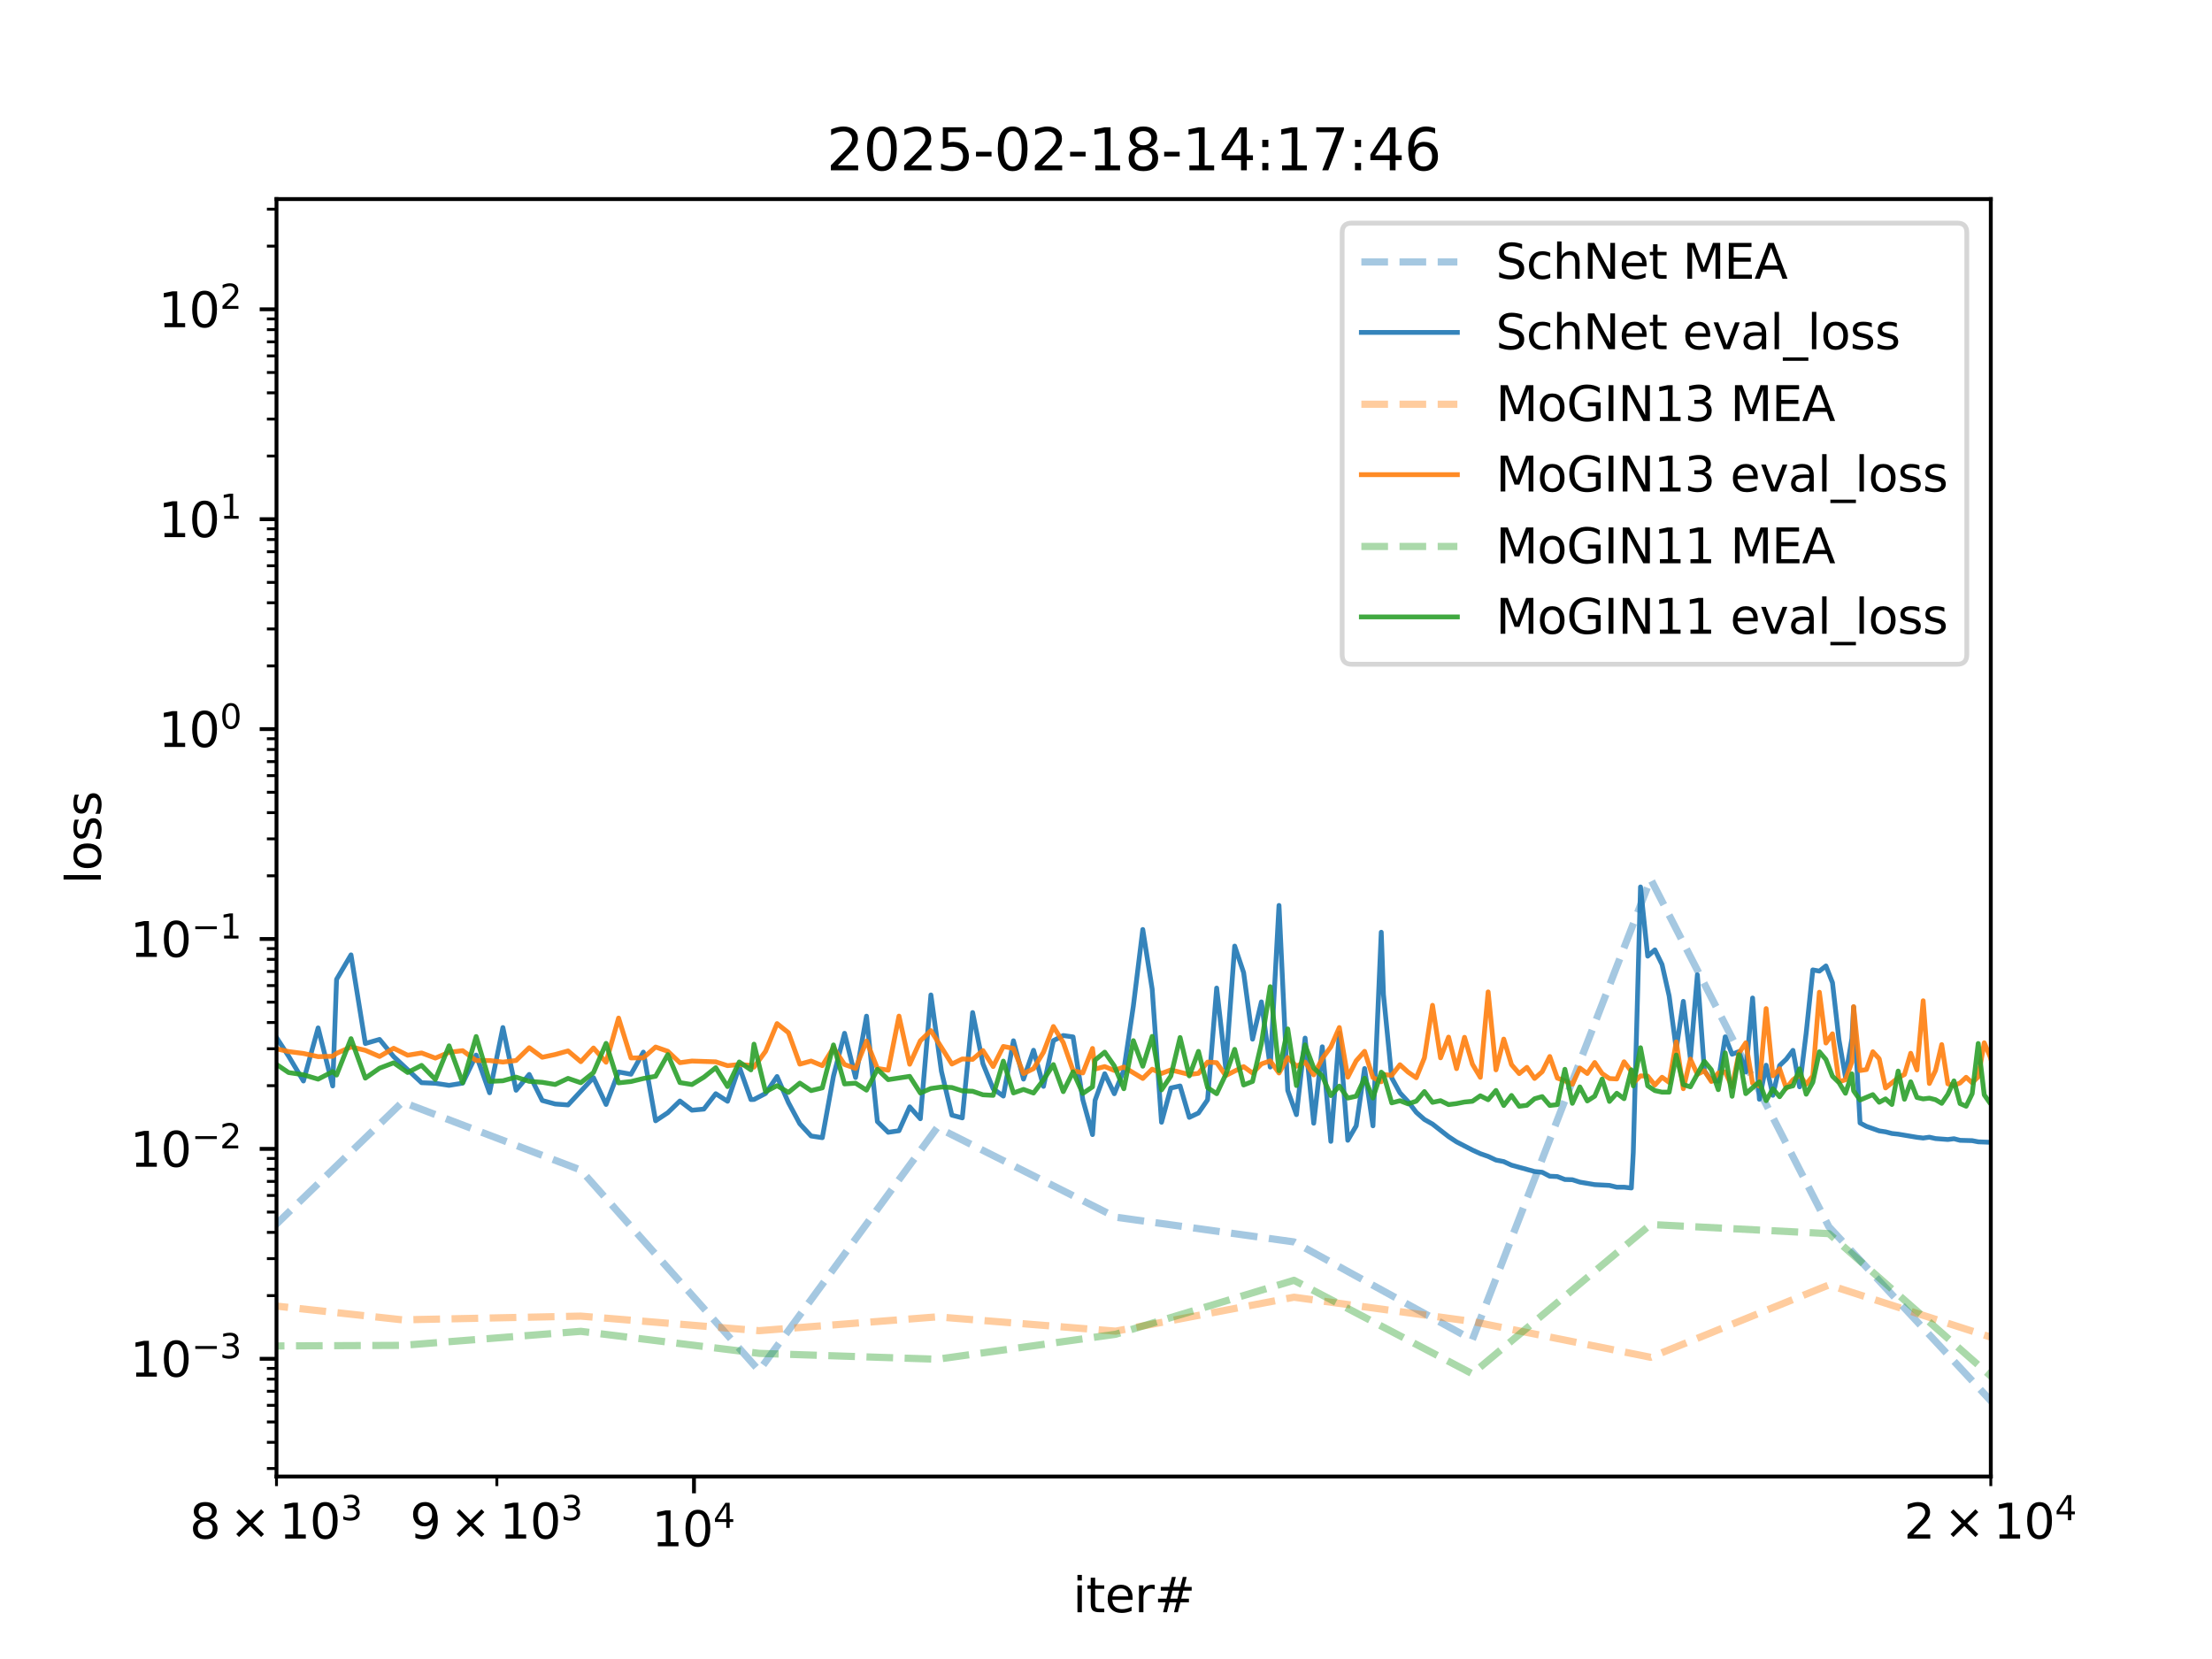 <?xml version="1.0" encoding="utf-8" standalone="no"?>
<!DOCTYPE svg PUBLIC "-//W3C//DTD SVG 1.1//EN"
  "http://www.w3.org/Graphics/SVG/1.1/DTD/svg11.dtd">
<svg xmlns:xlink="http://www.w3.org/1999/xlink" width="460.8pt" height="345.6pt" viewBox="0 0 460.8 345.6" xmlns="http://www.w3.org/2000/svg" version="1.1">
 <defs>
  <style type="text/css">*{stroke-linejoin: round; stroke-linecap: butt}</style>
 </defs>
 <g id="figure_1">
  <g id="patch_1">
   <path d="M 0 345.6 
L 460.8 345.6 
L 460.8 0 
L 0 0 
z
" style="fill: #ffffff"/>
  </g>
  <g id="axes_1">
   <g id="patch_2">
    <path d="M 57.6 307.584 
L 414.72 307.584 
L 414.72 41.472 
L 57.6 41.472 
z
" style="fill: #ffffff"/>
   </g>
   <g id="matplotlib.axis_1">
    <g id="xtick_1">
     <g id="line2d_1">
      <defs>
       <path id="ma73d622be7" d="M 0 0 
L 0 3.5 
" style="stroke: #000000; stroke-width: 0.8"/>
      </defs>
      <g>
       <use xlink:href="#ma73d622be7" x="144.569" y="307.584" style="stroke: #000000; stroke-width: 0.8"/>
      </g>
     </g>
     <g id="text_1">
      <!-- $\mathdefault{10^{4}}$ -->
      <g transform="translate(135.769 322.182) scale(0.1 -0.1)">
       <defs>
        <path id="DejaVuSans-31" d="M 794 531 
L 1825 531 
L 1825 4091 
L 703 3866 
L 703 4441 
L 1819 4666 
L 2450 4666 
L 2450 531 
L 3481 531 
L 3481 0 
L 794 0 
L 794 531 
z
" transform="scale(0.016)"/>
        <path id="DejaVuSans-30" d="M 2034 4250 
Q 1547 4250 1301 3770 
Q 1056 3291 1056 2328 
Q 1056 1369 1301 889 
Q 1547 409 2034 409 
Q 2525 409 2770 889 
Q 3016 1369 3016 2328 
Q 3016 3291 2770 3770 
Q 2525 4250 2034 4250 
z
M 2034 4750 
Q 2819 4750 3233 4129 
Q 3647 3509 3647 2328 
Q 3647 1150 3233 529 
Q 2819 -91 2034 -91 
Q 1250 -91 836 529 
Q 422 1150 422 2328 
Q 422 3509 836 4129 
Q 1250 4750 2034 4750 
z
" transform="scale(0.016)"/>
        <path id="DejaVuSans-34" d="M 2419 4116 
L 825 1625 
L 2419 1625 
L 2419 4116 
z
M 2253 4666 
L 3047 4666 
L 3047 1625 
L 3713 1625 
L 3713 1100 
L 3047 1100 
L 3047 0 
L 2419 0 
L 2419 1100 
L 313 1100 
L 313 1709 
L 2253 4666 
z
" transform="scale(0.016)"/>
       </defs>
       <use xlink:href="#DejaVuSans-31" transform="translate(0 0.684)"/>
       <use xlink:href="#DejaVuSans-30" transform="translate(63.623 0.684)"/>
       <use xlink:href="#DejaVuSans-34" transform="translate(128.203 38.966) scale(0.7)"/>
      </g>
     </g>
    </g>
    <g id="xtick_2">
     <g id="line2d_2">
      <defs>
       <path id="mb9ff09da6c" d="M 0 0 
L 0 2 
" style="stroke: #000000; stroke-width: 0.6"/>
      </defs>
      <g>
       <use xlink:href="#mb9ff09da6c" x="57.6" y="307.584" style="stroke: #000000; stroke-width: 0.6"/>
      </g>
     </g>
     <g id="text_2">
      <!-- $\mathdefault{8\times10^{3}}$ -->
      <g transform="translate(39.5 320.582) scale(0.1 -0.1)">
       <defs>
        <path id="DejaVuSans-38" d="M 2034 2216 
Q 1584 2216 1326 1975 
Q 1069 1734 1069 1313 
Q 1069 891 1326 650 
Q 1584 409 2034 409 
Q 2484 409 2743 651 
Q 3003 894 3003 1313 
Q 3003 1734 2745 1975 
Q 2488 2216 2034 2216 
z
M 1403 2484 
Q 997 2584 770 2862 
Q 544 3141 544 3541 
Q 544 4100 942 4425 
Q 1341 4750 2034 4750 
Q 2731 4750 3128 4425 
Q 3525 4100 3525 3541 
Q 3525 3141 3298 2862 
Q 3072 2584 2669 2484 
Q 3125 2378 3379 2068 
Q 3634 1759 3634 1313 
Q 3634 634 3220 271 
Q 2806 -91 2034 -91 
Q 1263 -91 848 271 
Q 434 634 434 1313 
Q 434 1759 690 2068 
Q 947 2378 1403 2484 
z
M 1172 3481 
Q 1172 3119 1398 2916 
Q 1625 2713 2034 2713 
Q 2441 2713 2670 2916 
Q 2900 3119 2900 3481 
Q 2900 3844 2670 4047 
Q 2441 4250 2034 4250 
Q 1625 4250 1398 4047 
Q 1172 3844 1172 3481 
z
" transform="scale(0.016)"/>
        <path id="DejaVuSans-d7" d="M 4488 3438 
L 3059 2003 
L 4488 575 
L 4116 197 
L 2681 1631 
L 1247 197 
L 878 575 
L 2303 2003 
L 878 3438 
L 1247 3816 
L 2681 2381 
L 4116 3816 
L 4488 3438 
z
" transform="scale(0.016)"/>
        <path id="DejaVuSans-33" d="M 2597 2516 
Q 3050 2419 3304 2112 
Q 3559 1806 3559 1356 
Q 3559 666 3084 287 
Q 2609 -91 1734 -91 
Q 1441 -91 1130 -33 
Q 819 25 488 141 
L 488 750 
Q 750 597 1062 519 
Q 1375 441 1716 441 
Q 2309 441 2620 675 
Q 2931 909 2931 1356 
Q 2931 1769 2642 2001 
Q 2353 2234 1838 2234 
L 1294 2234 
L 1294 2753 
L 1863 2753 
Q 2328 2753 2575 2939 
Q 2822 3125 2822 3475 
Q 2822 3834 2567 4026 
Q 2313 4219 1838 4219 
Q 1578 4219 1281 4162 
Q 984 4106 628 3988 
L 628 4550 
Q 988 4650 1302 4700 
Q 1616 4750 1894 4750 
Q 2613 4750 3031 4423 
Q 3450 4097 3450 3541 
Q 3450 3153 3228 2886 
Q 3006 2619 2597 2516 
z
" transform="scale(0.016)"/>
       </defs>
       <use xlink:href="#DejaVuSans-38" transform="translate(0 0.766)"/>
       <use xlink:href="#DejaVuSans-d7" transform="translate(83.105 0.766)"/>
       <use xlink:href="#DejaVuSans-31" transform="translate(186.377 0.766)"/>
       <use xlink:href="#DejaVuSans-30" transform="translate(250 0.766)"/>
       <use xlink:href="#DejaVuSans-33" transform="translate(314.58 39.047) scale(0.7)"/>
      </g>
     </g>
    </g>
    <g id="xtick_3">
     <g id="line2d_3">
      <g>
       <use xlink:href="#mb9ff09da6c" x="103.505" y="307.584" style="stroke: #000000; stroke-width: 0.6"/>
      </g>
     </g>
     <g id="text_3">
      <!-- $\mathdefault{9\times10^{3}}$ -->
      <g transform="translate(85.405 320.582) scale(0.1 -0.1)">
       <defs>
        <path id="DejaVuSans-39" d="M 703 97 
L 703 672 
Q 941 559 1184 500 
Q 1428 441 1663 441 
Q 2288 441 2617 861 
Q 2947 1281 2994 2138 
Q 2813 1869 2534 1725 
Q 2256 1581 1919 1581 
Q 1219 1581 811 2004 
Q 403 2428 403 3163 
Q 403 3881 828 4315 
Q 1253 4750 1959 4750 
Q 2769 4750 3195 4129 
Q 3622 3509 3622 2328 
Q 3622 1225 3098 567 
Q 2575 -91 1691 -91 
Q 1453 -91 1209 -44 
Q 966 3 703 97 
z
M 1959 2075 
Q 2384 2075 2632 2365 
Q 2881 2656 2881 3163 
Q 2881 3666 2632 3958 
Q 2384 4250 1959 4250 
Q 1534 4250 1286 3958 
Q 1038 3666 1038 3163 
Q 1038 2656 1286 2365 
Q 1534 2075 1959 2075 
z
" transform="scale(0.016)"/>
       </defs>
       <use xlink:href="#DejaVuSans-39" transform="translate(0 0.766)"/>
       <use xlink:href="#DejaVuSans-d7" transform="translate(83.105 0.766)"/>
       <use xlink:href="#DejaVuSans-31" transform="translate(186.377 0.766)"/>
       <use xlink:href="#DejaVuSans-30" transform="translate(250 0.766)"/>
       <use xlink:href="#DejaVuSans-33" transform="translate(314.58 39.047) scale(0.7)"/>
      </g>
     </g>
    </g>
    <g id="xtick_4">
     <g id="line2d_4">
      <g>
       <use xlink:href="#mb9ff09da6c" x="414.72" y="307.584" style="stroke: #000000; stroke-width: 0.6"/>
      </g>
     </g>
     <g id="text_4">
      <!-- $\mathdefault{2\times10^{4}}$ -->
      <g transform="translate(396.62 320.582) scale(0.1 -0.1)">
       <defs>
        <path id="DejaVuSans-32" d="M 1228 531 
L 3431 531 
L 3431 0 
L 469 0 
L 469 531 
Q 828 903 1448 1529 
Q 2069 2156 2228 2338 
Q 2531 2678 2651 2914 
Q 2772 3150 2772 3378 
Q 2772 3750 2511 3984 
Q 2250 4219 1831 4219 
Q 1534 4219 1204 4116 
Q 875 4013 500 3803 
L 500 4441 
Q 881 4594 1212 4672 
Q 1544 4750 1819 4750 
Q 2544 4750 2975 4387 
Q 3406 4025 3406 3419 
Q 3406 3131 3298 2873 
Q 3191 2616 2906 2266 
Q 2828 2175 2409 1742 
Q 1991 1309 1228 531 
z
" transform="scale(0.016)"/>
       </defs>
       <use xlink:href="#DejaVuSans-32" transform="translate(0 0.684)"/>
       <use xlink:href="#DejaVuSans-d7" transform="translate(83.105 0.684)"/>
       <use xlink:href="#DejaVuSans-31" transform="translate(186.377 0.684)"/>
       <use xlink:href="#DejaVuSans-30" transform="translate(250 0.684)"/>
       <use xlink:href="#DejaVuSans-34" transform="translate(314.58 38.966) scale(0.7)"/>
      </g>
     </g>
    </g>
    <g id="text_5">
     <!-- iter# -->
     <g transform="translate(223.489 335.861) scale(0.1 -0.1)">
      <defs>
       <path id="DejaVuSans-69" d="M 603 3500 
L 1178 3500 
L 1178 0 
L 603 0 
L 603 3500 
z
M 603 4863 
L 1178 4863 
L 1178 4134 
L 603 4134 
L 603 4863 
z
" transform="scale(0.016)"/>
       <path id="DejaVuSans-74" d="M 1172 4494 
L 1172 3500 
L 2356 3500 
L 2356 3053 
L 1172 3053 
L 1172 1153 
Q 1172 725 1289 603 
Q 1406 481 1766 481 
L 2356 481 
L 2356 0 
L 1766 0 
Q 1100 0 847 248 
Q 594 497 594 1153 
L 594 3053 
L 172 3053 
L 172 3500 
L 594 3500 
L 594 4494 
L 1172 4494 
z
" transform="scale(0.016)"/>
       <path id="DejaVuSans-65" d="M 3597 1894 
L 3597 1613 
L 953 1613 
Q 991 1019 1311 708 
Q 1631 397 2203 397 
Q 2534 397 2845 478 
Q 3156 559 3463 722 
L 3463 178 
Q 3153 47 2828 -22 
Q 2503 -91 2169 -91 
Q 1331 -91 842 396 
Q 353 884 353 1716 
Q 353 2575 817 3079 
Q 1281 3584 2069 3584 
Q 2775 3584 3186 3129 
Q 3597 2675 3597 1894 
z
M 3022 2063 
Q 3016 2534 2758 2815 
Q 2500 3097 2075 3097 
Q 1594 3097 1305 2825 
Q 1016 2553 972 2059 
L 3022 2063 
z
" transform="scale(0.016)"/>
       <path id="DejaVuSans-72" d="M 2631 2963 
Q 2534 3019 2420 3045 
Q 2306 3072 2169 3072 
Q 1681 3072 1420 2755 
Q 1159 2438 1159 1844 
L 1159 0 
L 581 0 
L 581 3500 
L 1159 3500 
L 1159 2956 
Q 1341 3275 1631 3429 
Q 1922 3584 2338 3584 
Q 2397 3584 2469 3576 
Q 2541 3569 2628 3553 
L 2631 2963 
z
" transform="scale(0.016)"/>
       <path id="DejaVuSans-23" d="M 3272 2816 
L 2363 2816 
L 2100 1772 
L 3016 1772 
L 3272 2816 
z
M 2803 4594 
L 2478 3297 
L 3391 3297 
L 3719 4594 
L 4219 4594 
L 3897 3297 
L 4872 3297 
L 4872 2816 
L 3775 2816 
L 3519 1772 
L 4513 1772 
L 4513 1294 
L 3397 1294 
L 3072 0 
L 2572 0 
L 2894 1294 
L 1978 1294 
L 1656 0 
L 1153 0 
L 1478 1294 
L 494 1294 
L 494 1772 
L 1594 1772 
L 1856 2816 
L 850 2816 
L 850 3297 
L 1978 3297 
L 2297 4594 
L 2803 4594 
z
" transform="scale(0.016)"/>
      </defs>
      <use xlink:href="#DejaVuSans-69"/>
      <use xlink:href="#DejaVuSans-74" x="27.783"/>
      <use xlink:href="#DejaVuSans-65" x="66.992"/>
      <use xlink:href="#DejaVuSans-72" x="128.516"/>
      <use xlink:href="#DejaVuSans-23" x="169.629"/>
     </g>
    </g>
   </g>
   <g id="matplotlib.axis_2">
    <g id="ytick_1">
     <g id="line2d_5">
      <defs>
       <path id="m7f10b578a7" d="M 0 0 
L -3.5 0 
" style="stroke: #000000; stroke-width: 0.8"/>
      </defs>
      <g>
       <use xlink:href="#m7f10b578a7" x="57.6" y="283.057" style="stroke: #000000; stroke-width: 0.8"/>
      </g>
     </g>
     <g id="text_6">
      <!-- $\mathdefault{10^{-3}}$ -->
      <g transform="translate(27.1 286.856) scale(0.1 -0.1)">
       <defs>
        <path id="DejaVuSans-2212" d="M 678 2272 
L 4684 2272 
L 4684 1741 
L 678 1741 
L 678 2272 
z
" transform="scale(0.016)"/>
       </defs>
       <use xlink:href="#DejaVuSans-31" transform="translate(0 0.766)"/>
       <use xlink:href="#DejaVuSans-30" transform="translate(63.623 0.766)"/>
       <use xlink:href="#DejaVuSans-2212" transform="translate(128.203 39.047) scale(0.7)"/>
       <use xlink:href="#DejaVuSans-33" transform="translate(186.855 39.047) scale(0.7)"/>
      </g>
     </g>
    </g>
    <g id="ytick_2">
     <g id="line2d_6">
      <g>
       <use xlink:href="#m7f10b578a7" x="57.6" y="239.333" style="stroke: #000000; stroke-width: 0.8"/>
      </g>
     </g>
     <g id="text_7">
      <!-- $\mathdefault{10^{-2}}$ -->
      <g transform="translate(27.1 243.132) scale(0.1 -0.1)">
       <use xlink:href="#DejaVuSans-31" transform="translate(0 0.766)"/>
       <use xlink:href="#DejaVuSans-30" transform="translate(63.623 0.766)"/>
       <use xlink:href="#DejaVuSans-2212" transform="translate(128.203 39.047) scale(0.7)"/>
       <use xlink:href="#DejaVuSans-32" transform="translate(186.855 39.047) scale(0.7)"/>
      </g>
     </g>
    </g>
    <g id="ytick_3">
     <g id="line2d_7">
      <g>
       <use xlink:href="#m7f10b578a7" x="57.6" y="195.608" style="stroke: #000000; stroke-width: 0.8"/>
      </g>
     </g>
     <g id="text_8">
      <!-- $\mathdefault{10^{-1}}$ -->
      <g transform="translate(27.1 199.408) scale(0.1 -0.1)">
       <use xlink:href="#DejaVuSans-31" transform="translate(0 0.684)"/>
       <use xlink:href="#DejaVuSans-30" transform="translate(63.623 0.684)"/>
       <use xlink:href="#DejaVuSans-2212" transform="translate(128.203 38.966) scale(0.7)"/>
       <use xlink:href="#DejaVuSans-31" transform="translate(186.855 38.966) scale(0.7)"/>
      </g>
     </g>
    </g>
    <g id="ytick_4">
     <g id="line2d_8">
      <g>
       <use xlink:href="#m7f10b578a7" x="57.6" y="151.884" style="stroke: #000000; stroke-width: 0.8"/>
      </g>
     </g>
     <g id="text_9">
      <!-- $\mathdefault{10^{0}}$ -->
      <g transform="translate(33 155.684) scale(0.1 -0.1)">
       <use xlink:href="#DejaVuSans-31" transform="translate(0 0.766)"/>
       <use xlink:href="#DejaVuSans-30" transform="translate(63.623 0.766)"/>
       <use xlink:href="#DejaVuSans-30" transform="translate(128.203 39.047) scale(0.7)"/>
      </g>
     </g>
    </g>
    <g id="ytick_5">
     <g id="line2d_9">
      <g>
       <use xlink:href="#m7f10b578a7" x="57.6" y="108.16" style="stroke: #000000; stroke-width: 0.8"/>
      </g>
     </g>
     <g id="text_10">
      <!-- $\mathdefault{10^{1}}$ -->
      <g transform="translate(33 111.959) scale(0.1 -0.1)">
       <use xlink:href="#DejaVuSans-31" transform="translate(0 0.684)"/>
       <use xlink:href="#DejaVuSans-30" transform="translate(63.623 0.684)"/>
       <use xlink:href="#DejaVuSans-31" transform="translate(128.203 38.966) scale(0.7)"/>
      </g>
     </g>
    </g>
    <g id="ytick_6">
     <g id="line2d_10">
      <g>
       <use xlink:href="#m7f10b578a7" x="57.6" y="64.436" style="stroke: #000000; stroke-width: 0.8"/>
      </g>
     </g>
     <g id="text_11">
      <!-- $\mathdefault{10^{2}}$ -->
      <g transform="translate(33 68.235) scale(0.1 -0.1)">
       <use xlink:href="#DejaVuSans-31" transform="translate(0 0.766)"/>
       <use xlink:href="#DejaVuSans-30" transform="translate(63.623 0.766)"/>
       <use xlink:href="#DejaVuSans-32" transform="translate(128.203 39.047) scale(0.7)"/>
      </g>
     </g>
    </g>
    <g id="ytick_7">
     <g id="line2d_11">
      <defs>
       <path id="mb2838b64ee" d="M 0 0 
L -2 0 
" style="stroke: #000000; stroke-width: 0.6"/>
      </defs>
      <g>
       <use xlink:href="#mb2838b64ee" x="57.6" y="305.919" style="stroke: #000000; stroke-width: 0.6"/>
      </g>
     </g>
    </g>
    <g id="ytick_8">
     <g id="line2d_12">
      <g>
       <use xlink:href="#mb2838b64ee" x="57.6" y="300.456" style="stroke: #000000; stroke-width: 0.6"/>
      </g>
     </g>
    </g>
    <g id="ytick_9">
     <g id="line2d_13">
      <g>
       <use xlink:href="#mb2838b64ee" x="57.6" y="296.219" style="stroke: #000000; stroke-width: 0.6"/>
      </g>
     </g>
    </g>
    <g id="ytick_10">
     <g id="line2d_14">
      <g>
       <use xlink:href="#mb2838b64ee" x="57.6" y="292.757" style="stroke: #000000; stroke-width: 0.6"/>
      </g>
     </g>
    </g>
    <g id="ytick_11">
     <g id="line2d_15">
      <g>
       <use xlink:href="#mb2838b64ee" x="57.6" y="289.83" style="stroke: #000000; stroke-width: 0.6"/>
      </g>
     </g>
    </g>
    <g id="ytick_12">
     <g id="line2d_16">
      <g>
       <use xlink:href="#mb2838b64ee" x="57.6" y="287.294" style="stroke: #000000; stroke-width: 0.6"/>
      </g>
     </g>
    </g>
    <g id="ytick_13">
     <g id="line2d_17">
      <g>
       <use xlink:href="#mb2838b64ee" x="57.6" y="285.058" style="stroke: #000000; stroke-width: 0.6"/>
      </g>
     </g>
    </g>
    <g id="ytick_14">
     <g id="line2d_18">
      <g>
       <use xlink:href="#mb2838b64ee" x="57.6" y="269.895" style="stroke: #000000; stroke-width: 0.6"/>
      </g>
     </g>
    </g>
    <g id="ytick_15">
     <g id="line2d_19">
      <g>
       <use xlink:href="#mb2838b64ee" x="57.6" y="262.195" style="stroke: #000000; stroke-width: 0.6"/>
      </g>
     </g>
    </g>
    <g id="ytick_16">
     <g id="line2d_20">
      <g>
       <use xlink:href="#mb2838b64ee" x="57.6" y="256.732" style="stroke: #000000; stroke-width: 0.6"/>
      </g>
     </g>
    </g>
    <g id="ytick_17">
     <g id="line2d_21">
      <g>
       <use xlink:href="#mb2838b64ee" x="57.6" y="252.495" style="stroke: #000000; stroke-width: 0.6"/>
      </g>
     </g>
    </g>
    <g id="ytick_18">
     <g id="line2d_22">
      <g>
       <use xlink:href="#mb2838b64ee" x="57.6" y="249.033" style="stroke: #000000; stroke-width: 0.6"/>
      </g>
     </g>
    </g>
    <g id="ytick_19">
     <g id="line2d_23">
      <g>
       <use xlink:href="#mb2838b64ee" x="57.6" y="246.106" style="stroke: #000000; stroke-width: 0.6"/>
      </g>
     </g>
    </g>
    <g id="ytick_20">
     <g id="line2d_24">
      <g>
       <use xlink:href="#mb2838b64ee" x="57.6" y="243.57" style="stroke: #000000; stroke-width: 0.6"/>
      </g>
     </g>
    </g>
    <g id="ytick_21">
     <g id="line2d_25">
      <g>
       <use xlink:href="#mb2838b64ee" x="57.6" y="241.333" style="stroke: #000000; stroke-width: 0.6"/>
      </g>
     </g>
    </g>
    <g id="ytick_22">
     <g id="line2d_26">
      <g>
       <use xlink:href="#mb2838b64ee" x="57.6" y="226.17" style="stroke: #000000; stroke-width: 0.6"/>
      </g>
     </g>
    </g>
    <g id="ytick_23">
     <g id="line2d_27">
      <g>
       <use xlink:href="#mb2838b64ee" x="57.6" y="218.471" style="stroke: #000000; stroke-width: 0.6"/>
      </g>
     </g>
    </g>
    <g id="ytick_24">
     <g id="line2d_28">
      <g>
       <use xlink:href="#mb2838b64ee" x="57.6" y="213.008" style="stroke: #000000; stroke-width: 0.6"/>
      </g>
     </g>
    </g>
    <g id="ytick_25">
     <g id="line2d_29">
      <g>
       <use xlink:href="#mb2838b64ee" x="57.6" y="208.771" style="stroke: #000000; stroke-width: 0.6"/>
      </g>
     </g>
    </g>
    <g id="ytick_26">
     <g id="line2d_30">
      <g>
       <use xlink:href="#mb2838b64ee" x="57.6" y="205.309" style="stroke: #000000; stroke-width: 0.6"/>
      </g>
     </g>
    </g>
    <g id="ytick_27">
     <g id="line2d_31">
      <g>
       <use xlink:href="#mb2838b64ee" x="57.6" y="202.381" style="stroke: #000000; stroke-width: 0.6"/>
      </g>
     </g>
    </g>
    <g id="ytick_28">
     <g id="line2d_32">
      <g>
       <use xlink:href="#mb2838b64ee" x="57.6" y="199.846" style="stroke: #000000; stroke-width: 0.6"/>
      </g>
     </g>
    </g>
    <g id="ytick_29">
     <g id="line2d_33">
      <g>
       <use xlink:href="#mb2838b64ee" x="57.6" y="197.609" style="stroke: #000000; stroke-width: 0.6"/>
      </g>
     </g>
    </g>
    <g id="ytick_30">
     <g id="line2d_34">
      <g>
       <use xlink:href="#mb2838b64ee" x="57.6" y="182.446" style="stroke: #000000; stroke-width: 0.6"/>
      </g>
     </g>
    </g>
    <g id="ytick_31">
     <g id="line2d_35">
      <g>
       <use xlink:href="#mb2838b64ee" x="57.6" y="174.747" style="stroke: #000000; stroke-width: 0.6"/>
      </g>
     </g>
    </g>
    <g id="ytick_32">
     <g id="line2d_36">
      <g>
       <use xlink:href="#mb2838b64ee" x="57.6" y="169.284" style="stroke: #000000; stroke-width: 0.6"/>
      </g>
     </g>
    </g>
    <g id="ytick_33">
     <g id="line2d_37">
      <g>
       <use xlink:href="#mb2838b64ee" x="57.6" y="165.047" style="stroke: #000000; stroke-width: 0.6"/>
      </g>
     </g>
    </g>
    <g id="ytick_34">
     <g id="line2d_38">
      <g>
       <use xlink:href="#mb2838b64ee" x="57.6" y="161.584" style="stroke: #000000; stroke-width: 0.6"/>
      </g>
     </g>
    </g>
    <g id="ytick_35">
     <g id="line2d_39">
      <g>
       <use xlink:href="#mb2838b64ee" x="57.6" y="158.657" style="stroke: #000000; stroke-width: 0.6"/>
      </g>
     </g>
    </g>
    <g id="ytick_36">
     <g id="line2d_40">
      <g>
       <use xlink:href="#mb2838b64ee" x="57.6" y="156.122" style="stroke: #000000; stroke-width: 0.6"/>
      </g>
     </g>
    </g>
    <g id="ytick_37">
     <g id="line2d_41">
      <g>
       <use xlink:href="#mb2838b64ee" x="57.6" y="153.885" style="stroke: #000000; stroke-width: 0.6"/>
      </g>
     </g>
    </g>
    <g id="ytick_38">
     <g id="line2d_42">
      <g>
       <use xlink:href="#mb2838b64ee" x="57.6" y="138.722" style="stroke: #000000; stroke-width: 0.6"/>
      </g>
     </g>
    </g>
    <g id="ytick_39">
     <g id="line2d_43">
      <g>
       <use xlink:href="#mb2838b64ee" x="57.6" y="131.023" style="stroke: #000000; stroke-width: 0.6"/>
      </g>
     </g>
    </g>
    <g id="ytick_40">
     <g id="line2d_44">
      <g>
       <use xlink:href="#mb2838b64ee" x="57.6" y="125.56" style="stroke: #000000; stroke-width: 0.6"/>
      </g>
     </g>
    </g>
    <g id="ytick_41">
     <g id="line2d_45">
      <g>
       <use xlink:href="#mb2838b64ee" x="57.6" y="121.322" style="stroke: #000000; stroke-width: 0.6"/>
      </g>
     </g>
    </g>
    <g id="ytick_42">
     <g id="line2d_46">
      <g>
       <use xlink:href="#mb2838b64ee" x="57.6" y="117.86" style="stroke: #000000; stroke-width: 0.6"/>
      </g>
     </g>
    </g>
    <g id="ytick_43">
     <g id="line2d_47">
      <g>
       <use xlink:href="#mb2838b64ee" x="57.6" y="114.933" style="stroke: #000000; stroke-width: 0.6"/>
      </g>
     </g>
    </g>
    <g id="ytick_44">
     <g id="line2d_48">
      <g>
       <use xlink:href="#mb2838b64ee" x="57.6" y="112.397" style="stroke: #000000; stroke-width: 0.6"/>
      </g>
     </g>
    </g>
    <g id="ytick_45">
     <g id="line2d_49">
      <g>
       <use xlink:href="#mb2838b64ee" x="57.6" y="110.161" style="stroke: #000000; stroke-width: 0.6"/>
      </g>
     </g>
    </g>
    <g id="ytick_46">
     <g id="line2d_50">
      <g>
       <use xlink:href="#mb2838b64ee" x="57.6" y="94.998" style="stroke: #000000; stroke-width: 0.6"/>
      </g>
     </g>
    </g>
    <g id="ytick_47">
     <g id="line2d_51">
      <g>
       <use xlink:href="#mb2838b64ee" x="57.6" y="87.298" style="stroke: #000000; stroke-width: 0.6"/>
      </g>
     </g>
    </g>
    <g id="ytick_48">
     <g id="line2d_52">
      <g>
       <use xlink:href="#mb2838b64ee" x="57.6" y="81.836" style="stroke: #000000; stroke-width: 0.6"/>
      </g>
     </g>
    </g>
    <g id="ytick_49">
     <g id="line2d_53">
      <g>
       <use xlink:href="#mb2838b64ee" x="57.6" y="77.598" style="stroke: #000000; stroke-width: 0.6"/>
      </g>
     </g>
    </g>
    <g id="ytick_50">
     <g id="line2d_54">
      <g>
       <use xlink:href="#mb2838b64ee" x="57.6" y="74.136" style="stroke: #000000; stroke-width: 0.6"/>
      </g>
     </g>
    </g>
    <g id="ytick_51">
     <g id="line2d_55">
      <g>
       <use xlink:href="#mb2838b64ee" x="57.6" y="71.209" style="stroke: #000000; stroke-width: 0.6"/>
      </g>
     </g>
    </g>
    <g id="ytick_52">
     <g id="line2d_56">
      <g>
       <use xlink:href="#mb2838b64ee" x="57.6" y="68.673" style="stroke: #000000; stroke-width: 0.6"/>
      </g>
     </g>
    </g>
    <g id="ytick_53">
     <g id="line2d_57">
      <g>
       <use xlink:href="#mb2838b64ee" x="57.6" y="66.437" style="stroke: #000000; stroke-width: 0.6"/>
      </g>
     </g>
    </g>
    <g id="ytick_54">
     <g id="line2d_58">
      <g>
       <use xlink:href="#mb2838b64ee" x="57.6" y="51.274" style="stroke: #000000; stroke-width: 0.6"/>
      </g>
     </g>
    </g>
    <g id="ytick_55">
     <g id="line2d_59">
      <g>
       <use xlink:href="#mb2838b64ee" x="57.6" y="43.574" style="stroke: #000000; stroke-width: 0.6"/>
      </g>
     </g>
    </g>
    <g id="text_12">
     <!-- loss -->
     <g transform="translate(21.02 184.186) rotate(-90) scale(0.1 -0.1)">
      <defs>
       <path id="DejaVuSans-6c" d="M 603 4863 
L 1178 4863 
L 1178 0 
L 603 0 
L 603 4863 
z
" transform="scale(0.016)"/>
       <path id="DejaVuSans-6f" d="M 1959 3097 
Q 1497 3097 1228 2736 
Q 959 2375 959 1747 
Q 959 1119 1226 758 
Q 1494 397 1959 397 
Q 2419 397 2687 759 
Q 2956 1122 2956 1747 
Q 2956 2369 2687 2733 
Q 2419 3097 1959 3097 
z
M 1959 3584 
Q 2709 3584 3137 3096 
Q 3566 2609 3566 1747 
Q 3566 888 3137 398 
Q 2709 -91 1959 -91 
Q 1206 -91 779 398 
Q 353 888 353 1747 
Q 353 2609 779 3096 
Q 1206 3584 1959 3584 
z
" transform="scale(0.016)"/>
       <path id="DejaVuSans-73" d="M 2834 3397 
L 2834 2853 
Q 2591 2978 2328 3040 
Q 2066 3103 1784 3103 
Q 1356 3103 1142 2972 
Q 928 2841 928 2578 
Q 928 2378 1081 2264 
Q 1234 2150 1697 2047 
L 1894 2003 
Q 2506 1872 2764 1633 
Q 3022 1394 3022 966 
Q 3022 478 2636 193 
Q 2250 -91 1575 -91 
Q 1294 -91 989 -36 
Q 684 19 347 128 
L 347 722 
Q 666 556 975 473 
Q 1284 391 1588 391 
Q 1994 391 2212 530 
Q 2431 669 2431 922 
Q 2431 1156 2273 1281 
Q 2116 1406 1581 1522 
L 1381 1569 
Q 847 1681 609 1914 
Q 372 2147 372 2553 
Q 372 3047 722 3315 
Q 1072 3584 1716 3584 
Q 2034 3584 2315 3537 
Q 2597 3491 2834 3397 
z
" transform="scale(0.016)"/>
      </defs>
      <use xlink:href="#DejaVuSans-6c"/>
      <use xlink:href="#DejaVuSans-6f" x="27.783"/>
      <use xlink:href="#DejaVuSans-73" x="88.965"/>
      <use xlink:href="#DejaVuSans-73" x="141.064"/>
     </g>
    </g>
   </g>
   <g id="line2d_60">
    <path d="M -1 255.188 
L 9.545 253.175 
L 46.682 265.559 
L 83.833 229.574 
L 120.992 243.744 
L 158.128 285.527 
L 195.261 234.858 
L 232.41 253.557 
L 269.563 258.714 
L 306.707 279.1 
L 343.856 183.119 
L 380.992 255.56 
L 418.135 295.488 
" clip-path="url(#pce87de9f17)" style="fill: none; stroke-dasharray: 5.55,2.4; stroke-dashoffset: 0; stroke: #1f77b4; stroke-opacity: 0.4; stroke-width: 1.5"/>
   </g>
   <g id="line2d_61">
    <path d="M -1 224.488 
L -0.051 225.443 
L 3.547 221.647 
L 7.113 227.463 
L 10.646 225.187 
L 14.147 221.318 
L 17.617 226.095 
L 21.057 228.397 
L 24.466 226.788 
L 27.846 221.419 
L 31.197 229.61 
L 34.52 227.129 
L 37.814 227.229 
L 41.08 225.044 
L 44.32 224.251 
L 47.533 223.12 
L 50.719 222.814 
L 53.88 228.23 
L 57.015 215.239 
L 60.125 220.032 
L 63.211 225.194 
L 66.272 214.134 
L 69.31 226.223 
L 70.112 204.021 
L 73.12 198.914 
L 76.105 217.383 
L 79.067 216.527 
L 82.007 220.108 
L 87.821 225.549 
L 90.695 225.665 
L 93.549 226.1 
L 96.382 225.641 
L 99.194 219.787 
L 101.987 227.645 
L 104.759 214.055 
L 107.512 227.12 
L 110.246 223.825 
L 112.96 229.25 
L 115.656 229.984 
L 118.333 230.178 
L 123.633 224.488 
L 126.256 230.08 
L 128.862 223.309 
L 131.45 223.784 
L 134.022 219.174 
L 136.576 233.48 
L 139.114 231.799 
L 141.635 229.357 
L 144.14 231.274 
L 146.629 231.046 
L 149.103 227.84 
L 151.56 229.414 
L 154.003 222.238 
L 156.43 229.059 
L 157.072 229.04 
L 159.48 227.786 
L 161.874 224.257 
L 164.252 229.705 
L 166.617 234.106 
L 168.967 236.647 
L 171.303 237.003 
L 173.625 224.181 
L 175.933 215.254 
L 178.228 224.47 
L 180.509 211.682 
L 182.777 233.646 
L 185.032 235.877 
L 187.274 235.554 
L 189.503 230.577 
L 191.72 233.055 
L 193.924 207.263 
L 196.115 223.177 
L 198.294 232.303 
L 200.462 232.88 
L 202.617 210.933 
L 204.76 221.578 
L 206.892 226.813 
L 209.012 228.332 
L 211.12 216.81 
L 213.217 224.798 
L 215.303 218.786 
L 217.378 226.312 
L 219.442 216.783 
L 221.495 215.721 
L 223.537 216.009 
L 225.569 229.086 
L 227.59 236.358 
L 228.125 229.218 
L 230.133 223.678 
L 232.13 227.845 
L 234.118 222.926 
L 236.095 209.586 
L 238.062 193.63 
L 240.02 206.06 
L 241.967 233.79 
L 243.905 226.655 
L 245.834 226.224 
L 247.753 232.77 
L 249.662 231.862 
L 251.562 229.109 
L 253.453 205.831 
L 255.335 222.421 
L 257.208 197.085 
L 259.072 202.613 
L 260.927 216.479 
L 262.773 208.709 
L 264.61 222.283 
L 266.439 188.616 
L 268.26 227.162 
L 270.071 232.203 
L 271.875 216.25 
L 273.67 233.99 
L 275.457 218.063 
L 277.236 237.768 
L 279.006 215.225 
L 280.769 237.541 
L 282.524 234.537 
L 284.271 222.593 
L 286.01 234.533 
L 287.741 194.2 
L 288.2 207.16 
L 289.922 224.544 
L 291.636 227.664 
L 293.342 229.496 
L 295.041 231.723 
L 296.733 233.208 
L 298.418 234.162 
L 301.765 236.777 
L 303.428 237.873 
L 306.733 239.576 
L 308.374 240.328 
L 310.009 240.899 
L 311.638 241.661 
L 313.259 241.98 
L 314.874 242.727 
L 319.678 244.046 
L 321.266 244.205 
L 322.848 245.03 
L 324.424 245.098 
L 325.993 245.709 
L 327.556 245.759 
L 329.113 246.257 
L 332.207 246.781 
L 335.278 246.94 
L 336.804 247.313 
L 338.324 247.313 
L 339.838 247.48 
L 340.24 240.096 
L 341.747 184.769 
L 343.248 199.185 
L 344.743 197.876 
L 346.233 200.927 
L 347.717 207.489 
L 349.195 218.544 
L 350.668 208.594 
L 352.135 220.478 
L 353.597 203.068 
L 355.053 223.041 
L 356.504 225.086 
L 357.949 225.224 
L 359.389 215.987 
L 360.824 219.616 
L 362.253 219.07 
L 363.678 223.334 
L 365.097 207.902 
L 366.511 228.999 
L 367.92 221.904 
L 369.323 228.172 
L 370.722 221.977 
L 372.116 220.648 
L 373.505 218.806 
L 374.888 226.409 
L 376.267 215.138 
L 377.642 202.047 
L 379.011 202.296 
L 380.375 201.224 
L 381.735 204.707 
L 383.09 216.604 
L 384.44 224.346 
L 385.786 216.353 
L 386.142 209.764 
L 387.482 233.933 
L 388.817 234.644 
L 391.474 235.585 
L 392.796 235.78 
L 394.113 236.123 
L 395.425 236.266 
L 399.337 236.922 
L 400.632 237.076 
L 401.923 236.897 
L 403.21 237.184 
L 405.771 237.379 
L 407.045 237.216 
L 408.315 237.548 
L 410.842 237.617 
L 412.1 237.865 
L 414.603 237.959 
L 415.849 237.493 
L 417.09 237.974 
L 420.791 238.1 
L 422.017 238.048 
L 423.24 238.368 
L 425.672 238.361 
L 426.883 238.162 
L 426.883 238.162 
" clip-path="url(#pce87de9f17)" style="fill: none; stroke: #1f77b4; stroke-opacity: 0.9; stroke-linecap: square"/>
   </g>
   <g id="line2d_62">
    <path d="M -1 268.906 
L 9.545 268.287 
L 46.682 270.886 
L 83.833 274.947 
L 120.992 274.17 
L 158.128 277.205 
L 195.261 274.322 
L 232.41 277.302 
L 269.563 270.233 
L 306.707 275.29 
L 343.856 282.75 
L 380.992 267.676 
L 418.135 279.65 
" clip-path="url(#pce87de9f17)" style="fill: none; stroke-dasharray: 5.55,2.4; stroke-dashoffset: 0; stroke: #ff7f0e; stroke-opacity: 0.4; stroke-width: 1.5"/>
   </g>
   <g id="line2d_63">
    <path d="M -1 218.814 
L 3.547 218.645 
L 7.113 216.93 
L 10.646 216.779 
L 14.147 218.323 
L 17.617 219.01 
L 21.057 218.766 
L 24.466 219.254 
L 31.197 218.253 
L 34.52 215.112 
L 37.814 219.651 
L 41.08 216.941 
L 44.32 219.067 
L 47.533 219.808 
L 50.719 216.999 
L 53.88 218.092 
L 57.015 218.361 
L 60.125 219.059 
L 63.211 219.452 
L 66.272 220.121 
L 69.31 220.039 
L 70.112 219.439 
L 73.12 218.093 
L 76.105 218.804 
L 79.067 220.082 
L 82.007 218.372 
L 84.925 219.822 
L 87.821 219.346 
L 90.695 220.422 
L 93.549 219.217 
L 96.382 218.867 
L 99.194 220.923 
L 101.987 220.929 
L 104.759 221.249 
L 107.512 220.918 
L 110.246 218.254 
L 112.96 220.248 
L 115.656 219.673 
L 118.333 218.926 
L 120.992 221.169 
L 123.633 218.316 
L 126.256 221.284 
L 128.862 212.079 
L 131.45 220.386 
L 134.022 220.363 
L 136.576 218.111 
L 139.114 218.998 
L 141.635 221.378 
L 144.14 221.031 
L 149.103 221.2 
L 151.56 221.999 
L 154.003 221.758 
L 156.43 221.931 
L 157.072 222.31 
L 159.48 219.011 
L 161.874 213.233 
L 164.252 215.131 
L 166.617 221.681 
L 168.967 221.03 
L 171.303 221.994 
L 173.625 218.269 
L 175.933 221.755 
L 178.228 222.57 
L 180.509 216.862 
L 182.777 222.569 
L 185.032 222.941 
L 187.274 211.672 
L 189.503 221.702 
L 191.72 216.822 
L 193.924 214.7 
L 198.294 221.658 
L 200.462 220.6 
L 202.617 220.688 
L 204.76 218.85 
L 206.892 222.179 
L 209.012 217.995 
L 211.12 218.402 
L 213.217 223.652 
L 215.303 222.623 
L 217.378 219.201 
L 219.442 213.837 
L 221.495 217.182 
L 223.537 223.003 
L 225.569 223.518 
L 227.59 218.409 
L 228.125 222.7 
L 230.133 222.186 
L 232.13 222.992 
L 234.118 222.283 
L 238.062 224.667 
L 240.02 222.733 
L 241.967 223.622 
L 243.905 222.884 
L 247.753 223.838 
L 249.662 223.598 
L 251.562 221.248 
L 253.453 221.372 
L 255.335 224.062 
L 259.072 222.194 
L 260.927 223.54 
L 262.773 221.642 
L 264.61 220.995 
L 266.439 223.529 
L 268.26 220.311 
L 270.071 222.109 
L 271.875 221.243 
L 273.67 223.911 
L 275.457 220.519 
L 277.236 218.084 
L 279.006 214.053 
L 280.769 224.391 
L 282.524 220.984 
L 284.271 219.008 
L 286.01 224.464 
L 287.741 225.348 
L 288.2 223.845 
L 289.922 224.011 
L 291.636 221.8 
L 293.342 223.352 
L 295.041 224.518 
L 296.733 220.356 
L 298.418 209.422 
L 300.095 220.368 
L 301.765 216.049 
L 303.428 222.619 
L 305.084 216.089 
L 306.733 221.687 
L 308.374 224.427 
L 310.009 206.629 
L 311.638 222.87 
L 313.259 216.46 
L 314.874 221.786 
L 316.482 223.649 
L 318.083 222.345 
L 319.678 224.662 
L 321.266 223.262 
L 322.848 220.088 
L 324.424 224.593 
L 325.993 225.142 
L 327.556 225.876 
L 329.113 222.486 
L 330.663 223.632 
L 332.207 221.338 
L 333.746 223.633 
L 335.278 224.679 
L 336.804 224.765 
L 338.324 221.186 
L 339.838 223.187 
L 340.24 225.607 
L 341.747 224.122 
L 343.248 224.186 
L 344.743 226.036 
L 346.233 224.407 
L 347.717 225.483 
L 349.195 217.038 
L 350.668 226.801 
L 352.135 220.621 
L 353.597 223.802 
L 355.053 223.063 
L 356.504 225.303 
L 357.949 223.525 
L 359.389 223.284 
L 360.824 226.448 
L 362.253 219.366 
L 363.678 217.234 
L 365.097 225.666 
L 366.511 226.245 
L 367.92 210.109 
L 369.323 224.112 
L 370.722 222.634 
L 372.116 226.712 
L 373.505 224.943 
L 374.888 223.942 
L 376.267 225.867 
L 377.642 224.129 
L 379.011 206.696 
L 380.375 217.286 
L 381.735 215.359 
L 383.09 225.362 
L 384.44 224.933 
L 385.786 221.246 
L 386.142 209.695 
L 387.482 223.011 
L 388.817 222.809 
L 390.148 219.094 
L 391.474 220.558 
L 392.796 226.641 
L 395.425 224.518 
L 396.734 223.833 
L 398.038 219.41 
L 399.337 222.893 
L 400.632 208.473 
L 401.923 225.713 
L 403.21 222.992 
L 404.493 217.603 
L 405.771 225.781 
L 407.045 226.117 
L 408.315 225.61 
L 409.581 224.417 
L 410.842 225.561 
L 412.1 224.327 
L 413.353 217.234 
L 414.603 220.189 
L 415.849 224.449 
L 417.09 219.698 
L 418.328 224.959 
L 419.562 224.565 
L 420.791 226.949 
L 424.458 222.827 
L 425.672 224.223 
L 426.883 224.194 
L 426.883 224.194 
" clip-path="url(#pce87de9f17)" style="fill: none; stroke: #ff7f0e; stroke-opacity: 0.9; stroke-linecap: square"/>
   </g>
   <g id="line2d_64">
    <path d="M -1 275.38 
L 9.545 273.156 
L 46.682 280.437 
L 83.833 280.262 
L 120.992 277.34 
L 158.128 281.928 
L 195.261 283.152 
L 232.41 277.954 
L 269.563 266.708 
L 306.707 286.178 
L 343.856 255.081 
L 380.992 256.99 
L 418.135 289.667 
" clip-path="url(#pce87de9f17)" style="fill: none; stroke-dasharray: 5.55,2.4; stroke-dashoffset: 0; stroke: #2ca02c; stroke-opacity: 0.4; stroke-width: 1.5"/>
   </g>
   <g id="line2d_65">
    <path d="M -1 220.723 
L -0.051 219.975 
L 3.547 220.366 
L 7.113 223.594 
L 10.646 217.56 
L 14.147 222.774 
L 17.617 221.484 
L 21.057 223.795 
L 24.466 223.368 
L 31.197 224.302 
L 34.52 223.328 
L 37.814 220.445 
L 41.08 222.891 
L 44.32 220.504 
L 47.533 223.134 
L 50.719 220.484 
L 53.88 218.744 
L 57.015 221.34 
L 60.125 223.434 
L 63.211 223.892 
L 66.272 224.807 
L 69.31 223.239 
L 70.112 223.956 
L 73.12 216.37 
L 76.105 224.597 
L 79.067 222.525 
L 82.007 221.401 
L 84.925 223.422 
L 87.821 221.935 
L 90.695 224.872 
L 93.549 217.864 
L 96.382 225.557 
L 99.194 215.926 
L 101.987 225.276 
L 104.759 225.147 
L 107.512 224.386 
L 110.246 225.263 
L 112.96 225.464 
L 115.656 225.92 
L 118.333 224.645 
L 120.992 225.553 
L 123.633 223.438 
L 126.256 217.356 
L 128.862 225.582 
L 131.45 225.304 
L 134.022 224.677 
L 136.576 224.208 
L 139.114 219.687 
L 141.635 225.521 
L 144.14 225.929 
L 146.629 224.402 
L 149.103 222.418 
L 151.56 226.352 
L 154.003 221.224 
L 156.43 222.876 
L 157.072 217.515 
L 159.48 227.423 
L 161.874 226.167 
L 164.252 227.572 
L 166.617 225.628 
L 168.967 227.193 
L 171.303 226.626 
L 173.625 217.677 
L 175.933 225.805 
L 178.228 225.647 
L 180.509 227.096 
L 182.777 222.759 
L 185.032 224.91 
L 189.503 224.223 
L 191.72 227.695 
L 193.924 226.754 
L 196.115 226.45 
L 198.294 226.549 
L 200.462 227.242 
L 202.617 227.327 
L 204.76 228.064 
L 206.892 228.181 
L 209.012 221.054 
L 211.12 227.681 
L 213.217 226.947 
L 215.303 227.699 
L 217.378 224.95 
L 219.442 221.772 
L 221.495 227.408 
L 223.537 223.276 
L 225.569 227.792 
L 227.59 226.41 
L 228.125 220.833 
L 230.133 219.18 
L 232.13 222.052 
L 234.118 226.805 
L 236.095 216.789 
L 238.062 222.116 
L 240.02 215.896 
L 241.967 227.044 
L 243.905 224.162 
L 245.834 216.133 
L 247.753 224.132 
L 249.662 219.016 
L 251.562 226.572 
L 253.453 227.841 
L 255.335 223.866 
L 257.208 218.6 
L 259.072 226.022 
L 260.927 225.289 
L 262.773 217.381 
L 264.61 205.54 
L 266.439 223.047 
L 268.26 214.342 
L 270.071 226.145 
L 271.875 217.669 
L 273.67 222.486 
L 275.457 224.147 
L 277.236 228.231 
L 279.006 226.249 
L 280.769 228.751 
L 282.524 228.355 
L 284.271 224.613 
L 286.01 228.743 
L 287.741 223.349 
L 288.2 223.785 
L 289.922 229.749 
L 291.636 229.3 
L 293.342 229.962 
L 295.041 229.392 
L 296.733 227.393 
L 298.418 229.639 
L 300.095 229.292 
L 301.765 230.107 
L 303.428 229.899 
L 305.084 229.567 
L 306.733 229.416 
L 308.374 228.271 
L 310.009 229.096 
L 311.638 227.156 
L 313.259 230.294 
L 314.874 228.204 
L 316.482 230.457 
L 318.083 230.253 
L 319.678 228.889 
L 321.266 228.439 
L 322.848 230.286 
L 324.424 230.11 
L 325.993 222.752 
L 327.556 229.845 
L 329.113 226.423 
L 330.663 229.349 
L 332.207 228.353 
L 333.746 224.787 
L 335.278 229.447 
L 336.804 227.742 
L 338.324 228.877 
L 339.838 222.864 
L 340.24 226.212 
L 341.747 218.259 
L 343.248 226.195 
L 344.743 227.192 
L 346.233 227.514 
L 347.717 227.514 
L 349.195 219.779 
L 350.668 225.957 
L 352.135 226.399 
L 355.053 221.087 
L 356.504 222.851 
L 357.949 226.996 
L 359.389 219.333 
L 360.824 228.38 
L 362.253 219.706 
L 363.678 227.823 
L 366.511 225.363 
L 367.92 229.294 
L 369.323 226.807 
L 370.722 228.466 
L 372.116 226.556 
L 373.505 226.206 
L 374.888 222.666 
L 376.267 227.948 
L 377.642 225.462 
L 379.011 219.102 
L 380.375 220.717 
L 381.735 224.196 
L 383.09 225.529 
L 384.44 227.75 
L 385.786 223.702 
L 386.142 227.235 
L 387.482 229.156 
L 390.148 228.027 
L 391.474 229.621 
L 392.796 228.917 
L 394.113 230.086 
L 395.425 223.119 
L 396.734 228.997 
L 398.038 225.361 
L 399.337 228.624 
L 400.632 228.922 
L 401.923 228.765 
L 403.21 229.087 
L 404.493 229.848 
L 405.771 227.977 
L 407.045 225.169 
L 408.315 229.889 
L 409.581 230.45 
L 410.842 227.835 
L 412.1 217.379 
L 413.353 228.082 
L 414.603 229.855 
L 415.849 230.121 
L 417.09 227.016 
L 418.328 231.016 
L 419.562 229.641 
L 420.791 226.129 
L 422.017 230.477 
L 423.24 229.365 
L 424.458 231.226 
L 425.672 229.069 
L 426.883 229.456 
L 426.883 229.456 
" clip-path="url(#pce87de9f17)" style="fill: none; stroke: #2ca02c; stroke-opacity: 0.9; stroke-linecap: square"/>
   </g>
   <g id="patch_3">
    <path d="M 57.6 307.584 
L 57.6 41.472 
" style="fill: none; stroke: #000000; stroke-width: 0.8; stroke-linejoin: miter; stroke-linecap: square"/>
   </g>
   <g id="patch_4">
    <path d="M 414.72 307.584 
L 414.72 41.472 
" style="fill: none; stroke: #000000; stroke-width: 0.8; stroke-linejoin: miter; stroke-linecap: square"/>
   </g>
   <g id="patch_5">
    <path d="M 57.6 307.584 
L 414.72 307.584 
" style="fill: none; stroke: #000000; stroke-width: 0.8; stroke-linejoin: miter; stroke-linecap: square"/>
   </g>
   <g id="patch_6">
    <path d="M 57.6 41.472 
L 414.72 41.472 
" style="fill: none; stroke: #000000; stroke-width: 0.8; stroke-linejoin: miter; stroke-linecap: square"/>
   </g>
   <g id="text_13">
    <!-- 2025-02-18-14:17:46 -->
    <g transform="translate(172.178 35.472) scale(0.12 -0.12)">
     <defs>
      <path id="DejaVuSans-35" d="M 691 4666 
L 3169 4666 
L 3169 4134 
L 1269 4134 
L 1269 2991 
Q 1406 3038 1543 3061 
Q 1681 3084 1819 3084 
Q 2600 3084 3056 2656 
Q 3513 2228 3513 1497 
Q 3513 744 3044 326 
Q 2575 -91 1722 -91 
Q 1428 -91 1123 -41 
Q 819 9 494 109 
L 494 744 
Q 775 591 1075 516 
Q 1375 441 1709 441 
Q 2250 441 2565 725 
Q 2881 1009 2881 1497 
Q 2881 1984 2565 2268 
Q 2250 2553 1709 2553 
Q 1456 2553 1204 2497 
Q 953 2441 691 2322 
L 691 4666 
z
" transform="scale(0.016)"/>
      <path id="DejaVuSans-2d" d="M 313 2009 
L 1997 2009 
L 1997 1497 
L 313 1497 
L 313 2009 
z
" transform="scale(0.016)"/>
      <path id="DejaVuSans-3a" d="M 750 794 
L 1409 794 
L 1409 0 
L 750 0 
L 750 794 
z
M 750 3309 
L 1409 3309 
L 1409 2516 
L 750 2516 
L 750 3309 
z
" transform="scale(0.016)"/>
      <path id="DejaVuSans-37" d="M 525 4666 
L 3525 4666 
L 3525 4397 
L 1831 0 
L 1172 0 
L 2766 4134 
L 525 4134 
L 525 4666 
z
" transform="scale(0.016)"/>
      <path id="DejaVuSans-36" d="M 2113 2584 
Q 1688 2584 1439 2293 
Q 1191 2003 1191 1497 
Q 1191 994 1439 701 
Q 1688 409 2113 409 
Q 2538 409 2786 701 
Q 3034 994 3034 1497 
Q 3034 2003 2786 2293 
Q 2538 2584 2113 2584 
z
M 3366 4563 
L 3366 3988 
Q 3128 4100 2886 4159 
Q 2644 4219 2406 4219 
Q 1781 4219 1451 3797 
Q 1122 3375 1075 2522 
Q 1259 2794 1537 2939 
Q 1816 3084 2150 3084 
Q 2853 3084 3261 2657 
Q 3669 2231 3669 1497 
Q 3669 778 3244 343 
Q 2819 -91 2113 -91 
Q 1303 -91 875 529 
Q 447 1150 447 2328 
Q 447 3434 972 4092 
Q 1497 4750 2381 4750 
Q 2619 4750 2861 4703 
Q 3103 4656 3366 4563 
z
" transform="scale(0.016)"/>
     </defs>
     <use xlink:href="#DejaVuSans-32"/>
     <use xlink:href="#DejaVuSans-30" x="63.623"/>
     <use xlink:href="#DejaVuSans-32" x="127.246"/>
     <use xlink:href="#DejaVuSans-35" x="190.869"/>
     <use xlink:href="#DejaVuSans-2d" x="254.492"/>
     <use xlink:href="#DejaVuSans-30" x="290.576"/>
     <use xlink:href="#DejaVuSans-32" x="354.199"/>
     <use xlink:href="#DejaVuSans-2d" x="417.822"/>
     <use xlink:href="#DejaVuSans-31" x="453.906"/>
     <use xlink:href="#DejaVuSans-38" x="517.529"/>
     <use xlink:href="#DejaVuSans-2d" x="581.152"/>
     <use xlink:href="#DejaVuSans-31" x="617.236"/>
     <use xlink:href="#DejaVuSans-34" x="680.859"/>
     <use xlink:href="#DejaVuSans-3a" x="744.482"/>
     <use xlink:href="#DejaVuSans-31" x="778.174"/>
     <use xlink:href="#DejaVuSans-37" x="841.797"/>
     <use xlink:href="#DejaVuSans-3a" x="905.42"/>
     <use xlink:href="#DejaVuSans-34" x="939.111"/>
     <use xlink:href="#DejaVuSans-36" x="1002.734"/>
    </g>
   </g>
   <g id="legend_1">
    <g id="patch_7">
     <path d="M 281.597 138.375 
L 407.72 138.375 
Q 409.72 138.375 409.72 136.375 
L 409.72 48.472 
Q 409.72 46.472 407.72 46.472 
L 281.597 46.472 
Q 279.597 46.472 279.597 48.472 
L 279.597 136.375 
Q 279.597 138.375 281.597 138.375 
z
" style="fill: #ffffff; opacity: 0.8; stroke: #cccccc; stroke-linejoin: miter"/>
    </g>
    <g id="line2d_66">
     <path d="M 283.597 54.57 
L 293.597 54.57 
L 303.597 54.57 
" style="fill: none; stroke-dasharray: 5.55,2.4; stroke-dashoffset: 0; stroke: #1f77b4; stroke-opacity: 0.4; stroke-width: 1.5"/>
    </g>
    <g id="text_14">
     <!-- SchNet MEA -->
     <g transform="translate(311.597 58.07) scale(0.1 -0.1)">
      <defs>
       <path id="DejaVuSans-53" d="M 3425 4513 
L 3425 3897 
Q 3066 4069 2747 4153 
Q 2428 4238 2131 4238 
Q 1616 4238 1336 4038 
Q 1056 3838 1056 3469 
Q 1056 3159 1242 3001 
Q 1428 2844 1947 2747 
L 2328 2669 
Q 3034 2534 3370 2195 
Q 3706 1856 3706 1288 
Q 3706 609 3251 259 
Q 2797 -91 1919 -91 
Q 1588 -91 1214 -16 
Q 841 59 441 206 
L 441 856 
Q 825 641 1194 531 
Q 1563 422 1919 422 
Q 2459 422 2753 634 
Q 3047 847 3047 1241 
Q 3047 1584 2836 1778 
Q 2625 1972 2144 2069 
L 1759 2144 
Q 1053 2284 737 2584 
Q 422 2884 422 3419 
Q 422 4038 858 4394 
Q 1294 4750 2059 4750 
Q 2388 4750 2728 4690 
Q 3069 4631 3425 4513 
z
" transform="scale(0.016)"/>
       <path id="DejaVuSans-63" d="M 3122 3366 
L 3122 2828 
Q 2878 2963 2633 3030 
Q 2388 3097 2138 3097 
Q 1578 3097 1268 2742 
Q 959 2388 959 1747 
Q 959 1106 1268 751 
Q 1578 397 2138 397 
Q 2388 397 2633 464 
Q 2878 531 3122 666 
L 3122 134 
Q 2881 22 2623 -34 
Q 2366 -91 2075 -91 
Q 1284 -91 818 406 
Q 353 903 353 1747 
Q 353 2603 823 3093 
Q 1294 3584 2113 3584 
Q 2378 3584 2631 3529 
Q 2884 3475 3122 3366 
z
" transform="scale(0.016)"/>
       <path id="DejaVuSans-68" d="M 3513 2113 
L 3513 0 
L 2938 0 
L 2938 2094 
Q 2938 2591 2744 2837 
Q 2550 3084 2163 3084 
Q 1697 3084 1428 2787 
Q 1159 2491 1159 1978 
L 1159 0 
L 581 0 
L 581 4863 
L 1159 4863 
L 1159 2956 
Q 1366 3272 1645 3428 
Q 1925 3584 2291 3584 
Q 2894 3584 3203 3211 
Q 3513 2838 3513 2113 
z
" transform="scale(0.016)"/>
       <path id="DejaVuSans-4e" d="M 628 4666 
L 1478 4666 
L 3547 763 
L 3547 4666 
L 4159 4666 
L 4159 0 
L 3309 0 
L 1241 3903 
L 1241 0 
L 628 0 
L 628 4666 
z
" transform="scale(0.016)"/>
       <path id="DejaVuSans-20" transform="scale(0.016)"/>
       <path id="DejaVuSans-4d" d="M 628 4666 
L 1569 4666 
L 2759 1491 
L 3956 4666 
L 4897 4666 
L 4897 0 
L 4281 0 
L 4281 4097 
L 3078 897 
L 2444 897 
L 1241 4097 
L 1241 0 
L 628 0 
L 628 4666 
z
" transform="scale(0.016)"/>
       <path id="DejaVuSans-45" d="M 628 4666 
L 3578 4666 
L 3578 4134 
L 1259 4134 
L 1259 2753 
L 3481 2753 
L 3481 2222 
L 1259 2222 
L 1259 531 
L 3634 531 
L 3634 0 
L 628 0 
L 628 4666 
z
" transform="scale(0.016)"/>
       <path id="DejaVuSans-41" d="M 2188 4044 
L 1331 1722 
L 3047 1722 
L 2188 4044 
z
M 1831 4666 
L 2547 4666 
L 4325 0 
L 3669 0 
L 3244 1197 
L 1141 1197 
L 716 0 
L 50 0 
L 1831 4666 
z
" transform="scale(0.016)"/>
      </defs>
      <use xlink:href="#DejaVuSans-53"/>
      <use xlink:href="#DejaVuSans-63" x="63.477"/>
      <use xlink:href="#DejaVuSans-68" x="118.457"/>
      <use xlink:href="#DejaVuSans-4e" x="181.836"/>
      <use xlink:href="#DejaVuSans-65" x="256.641"/>
      <use xlink:href="#DejaVuSans-74" x="318.164"/>
      <use xlink:href="#DejaVuSans-20" x="357.373"/>
      <use xlink:href="#DejaVuSans-4d" x="389.16"/>
      <use xlink:href="#DejaVuSans-45" x="475.439"/>
      <use xlink:href="#DejaVuSans-41" x="538.623"/>
     </g>
    </g>
    <g id="line2d_67">
     <path d="M 283.597 69.249 
L 293.597 69.249 
L 303.597 69.249 
" style="fill: none; stroke: #1f77b4; stroke-opacity: 0.9; stroke-linecap: square"/>
    </g>
    <g id="text_15">
     <!-- SchNet eval_loss -->
     <g transform="translate(311.597 72.749) scale(0.1 -0.1)">
      <defs>
       <path id="DejaVuSans-76" d="M 191 3500 
L 800 3500 
L 1894 563 
L 2988 3500 
L 3597 3500 
L 2284 0 
L 1503 0 
L 191 3500 
z
" transform="scale(0.016)"/>
       <path id="DejaVuSans-61" d="M 2194 1759 
Q 1497 1759 1228 1600 
Q 959 1441 959 1056 
Q 959 750 1161 570 
Q 1363 391 1709 391 
Q 2188 391 2477 730 
Q 2766 1069 2766 1631 
L 2766 1759 
L 2194 1759 
z
M 3341 1997 
L 3341 0 
L 2766 0 
L 2766 531 
Q 2569 213 2275 61 
Q 1981 -91 1556 -91 
Q 1019 -91 701 211 
Q 384 513 384 1019 
Q 384 1609 779 1909 
Q 1175 2209 1959 2209 
L 2766 2209 
L 2766 2266 
Q 2766 2663 2505 2880 
Q 2244 3097 1772 3097 
Q 1472 3097 1187 3025 
Q 903 2953 641 2809 
L 641 3341 
Q 956 3463 1253 3523 
Q 1550 3584 1831 3584 
Q 2591 3584 2966 3190 
Q 3341 2797 3341 1997 
z
" transform="scale(0.016)"/>
       <path id="DejaVuSans-5f" d="M 3263 -1063 
L 3263 -1509 
L -63 -1509 
L -63 -1063 
L 3263 -1063 
z
" transform="scale(0.016)"/>
      </defs>
      <use xlink:href="#DejaVuSans-53"/>
      <use xlink:href="#DejaVuSans-63" x="63.477"/>
      <use xlink:href="#DejaVuSans-68" x="118.457"/>
      <use xlink:href="#DejaVuSans-4e" x="181.836"/>
      <use xlink:href="#DejaVuSans-65" x="256.641"/>
      <use xlink:href="#DejaVuSans-74" x="318.164"/>
      <use xlink:href="#DejaVuSans-20" x="357.373"/>
      <use xlink:href="#DejaVuSans-65" x="389.16"/>
      <use xlink:href="#DejaVuSans-76" x="450.684"/>
      <use xlink:href="#DejaVuSans-61" x="509.863"/>
      <use xlink:href="#DejaVuSans-6c" x="571.143"/>
      <use xlink:href="#DejaVuSans-5f" x="598.926"/>
      <use xlink:href="#DejaVuSans-6c" x="648.926"/>
      <use xlink:href="#DejaVuSans-6f" x="676.709"/>
      <use xlink:href="#DejaVuSans-73" x="737.891"/>
      <use xlink:href="#DejaVuSans-73" x="789.99"/>
     </g>
    </g>
    <g id="line2d_68">
     <path d="M 283.597 84.205 
L 293.597 84.205 
L 303.597 84.205 
" style="fill: none; stroke-dasharray: 5.55,2.4; stroke-dashoffset: 0; stroke: #ff7f0e; stroke-opacity: 0.4; stroke-width: 1.5"/>
    </g>
    <g id="text_16">
     <!-- MoGIN13 MEA -->
     <g transform="translate(311.597 87.705) scale(0.1 -0.1)">
      <defs>
       <path id="DejaVuSans-47" d="M 3809 666 
L 3809 1919 
L 2778 1919 
L 2778 2438 
L 4434 2438 
L 4434 434 
Q 4069 175 3628 42 
Q 3188 -91 2688 -91 
Q 1594 -91 976 548 
Q 359 1188 359 2328 
Q 359 3472 976 4111 
Q 1594 4750 2688 4750 
Q 3144 4750 3555 4637 
Q 3966 4525 4313 4306 
L 4313 3634 
Q 3963 3931 3569 4081 
Q 3175 4231 2741 4231 
Q 1884 4231 1454 3753 
Q 1025 3275 1025 2328 
Q 1025 1384 1454 906 
Q 1884 428 2741 428 
Q 3075 428 3337 486 
Q 3600 544 3809 666 
z
" transform="scale(0.016)"/>
       <path id="DejaVuSans-49" d="M 628 4666 
L 1259 4666 
L 1259 0 
L 628 0 
L 628 4666 
z
" transform="scale(0.016)"/>
      </defs>
      <use xlink:href="#DejaVuSans-4d"/>
      <use xlink:href="#DejaVuSans-6f" x="86.279"/>
      <use xlink:href="#DejaVuSans-47" x="147.461"/>
      <use xlink:href="#DejaVuSans-49" x="224.951"/>
      <use xlink:href="#DejaVuSans-4e" x="254.443"/>
      <use xlink:href="#DejaVuSans-31" x="329.248"/>
      <use xlink:href="#DejaVuSans-33" x="392.871"/>
      <use xlink:href="#DejaVuSans-20" x="456.494"/>
      <use xlink:href="#DejaVuSans-4d" x="488.281"/>
      <use xlink:href="#DejaVuSans-45" x="574.561"/>
      <use xlink:href="#DejaVuSans-41" x="637.744"/>
     </g>
    </g>
    <g id="line2d_69">
     <path d="M 283.597 98.883 
L 293.597 98.883 
L 303.597 98.883 
" style="fill: none; stroke: #ff7f0e; stroke-opacity: 0.9; stroke-linecap: square"/>
    </g>
    <g id="text_17">
     <!-- MoGIN13 eval_loss -->
     <g transform="translate(311.597 102.383) scale(0.1 -0.1)">
      <use xlink:href="#DejaVuSans-4d"/>
      <use xlink:href="#DejaVuSans-6f" x="86.279"/>
      <use xlink:href="#DejaVuSans-47" x="147.461"/>
      <use xlink:href="#DejaVuSans-49" x="224.951"/>
      <use xlink:href="#DejaVuSans-4e" x="254.443"/>
      <use xlink:href="#DejaVuSans-31" x="329.248"/>
      <use xlink:href="#DejaVuSans-33" x="392.871"/>
      <use xlink:href="#DejaVuSans-20" x="456.494"/>
      <use xlink:href="#DejaVuSans-65" x="488.281"/>
      <use xlink:href="#DejaVuSans-76" x="549.805"/>
      <use xlink:href="#DejaVuSans-61" x="608.984"/>
      <use xlink:href="#DejaVuSans-6c" x="670.264"/>
      <use xlink:href="#DejaVuSans-5f" x="698.047"/>
      <use xlink:href="#DejaVuSans-6c" x="748.047"/>
      <use xlink:href="#DejaVuSans-6f" x="775.83"/>
      <use xlink:href="#DejaVuSans-73" x="837.012"/>
      <use xlink:href="#DejaVuSans-73" x="889.111"/>
     </g>
    </g>
    <g id="line2d_70">
     <path d="M 283.597 113.839 
L 293.597 113.839 
L 303.597 113.839 
" style="fill: none; stroke-dasharray: 5.55,2.4; stroke-dashoffset: 0; stroke: #2ca02c; stroke-opacity: 0.4; stroke-width: 1.5"/>
    </g>
    <g id="text_18">
     <!-- MoGIN11 MEA -->
     <g transform="translate(311.597 117.339) scale(0.1 -0.1)">
      <use xlink:href="#DejaVuSans-4d"/>
      <use xlink:href="#DejaVuSans-6f" x="86.279"/>
      <use xlink:href="#DejaVuSans-47" x="147.461"/>
      <use xlink:href="#DejaVuSans-49" x="224.951"/>
      <use xlink:href="#DejaVuSans-4e" x="254.443"/>
      <use xlink:href="#DejaVuSans-31" x="329.248"/>
      <use xlink:href="#DejaVuSans-31" x="392.871"/>
      <use xlink:href="#DejaVuSans-20" x="456.494"/>
      <use xlink:href="#DejaVuSans-4d" x="488.281"/>
      <use xlink:href="#DejaVuSans-45" x="574.561"/>
      <use xlink:href="#DejaVuSans-41" x="637.744"/>
     </g>
    </g>
    <g id="line2d_71">
     <path d="M 283.597 128.517 
L 293.597 128.517 
L 303.597 128.517 
" style="fill: none; stroke: #2ca02c; stroke-opacity: 0.9; stroke-linecap: square"/>
    </g>
    <g id="text_19">
     <!-- MoGIN11 eval_loss -->
     <g transform="translate(311.597 132.017) scale(0.1 -0.1)">
      <use xlink:href="#DejaVuSans-4d"/>
      <use xlink:href="#DejaVuSans-6f" x="86.279"/>
      <use xlink:href="#DejaVuSans-47" x="147.461"/>
      <use xlink:href="#DejaVuSans-49" x="224.951"/>
      <use xlink:href="#DejaVuSans-4e" x="254.443"/>
      <use xlink:href="#DejaVuSans-31" x="329.248"/>
      <use xlink:href="#DejaVuSans-31" x="392.871"/>
      <use xlink:href="#DejaVuSans-20" x="456.494"/>
      <use xlink:href="#DejaVuSans-65" x="488.281"/>
      <use xlink:href="#DejaVuSans-76" x="549.805"/>
      <use xlink:href="#DejaVuSans-61" x="608.984"/>
      <use xlink:href="#DejaVuSans-6c" x="670.264"/>
      <use xlink:href="#DejaVuSans-5f" x="698.047"/>
      <use xlink:href="#DejaVuSans-6c" x="748.047"/>
      <use xlink:href="#DejaVuSans-6f" x="775.83"/>
      <use xlink:href="#DejaVuSans-73" x="837.012"/>
      <use xlink:href="#DejaVuSans-73" x="889.111"/>
     </g>
    </g>
   </g>
  </g>
 </g>
 <defs>
  <clipPath id="pce87de9f17">
   <rect x="57.6" y="41.472" width="357.12" height="266.112"/>
  </clipPath>
 </defs>
</svg>

